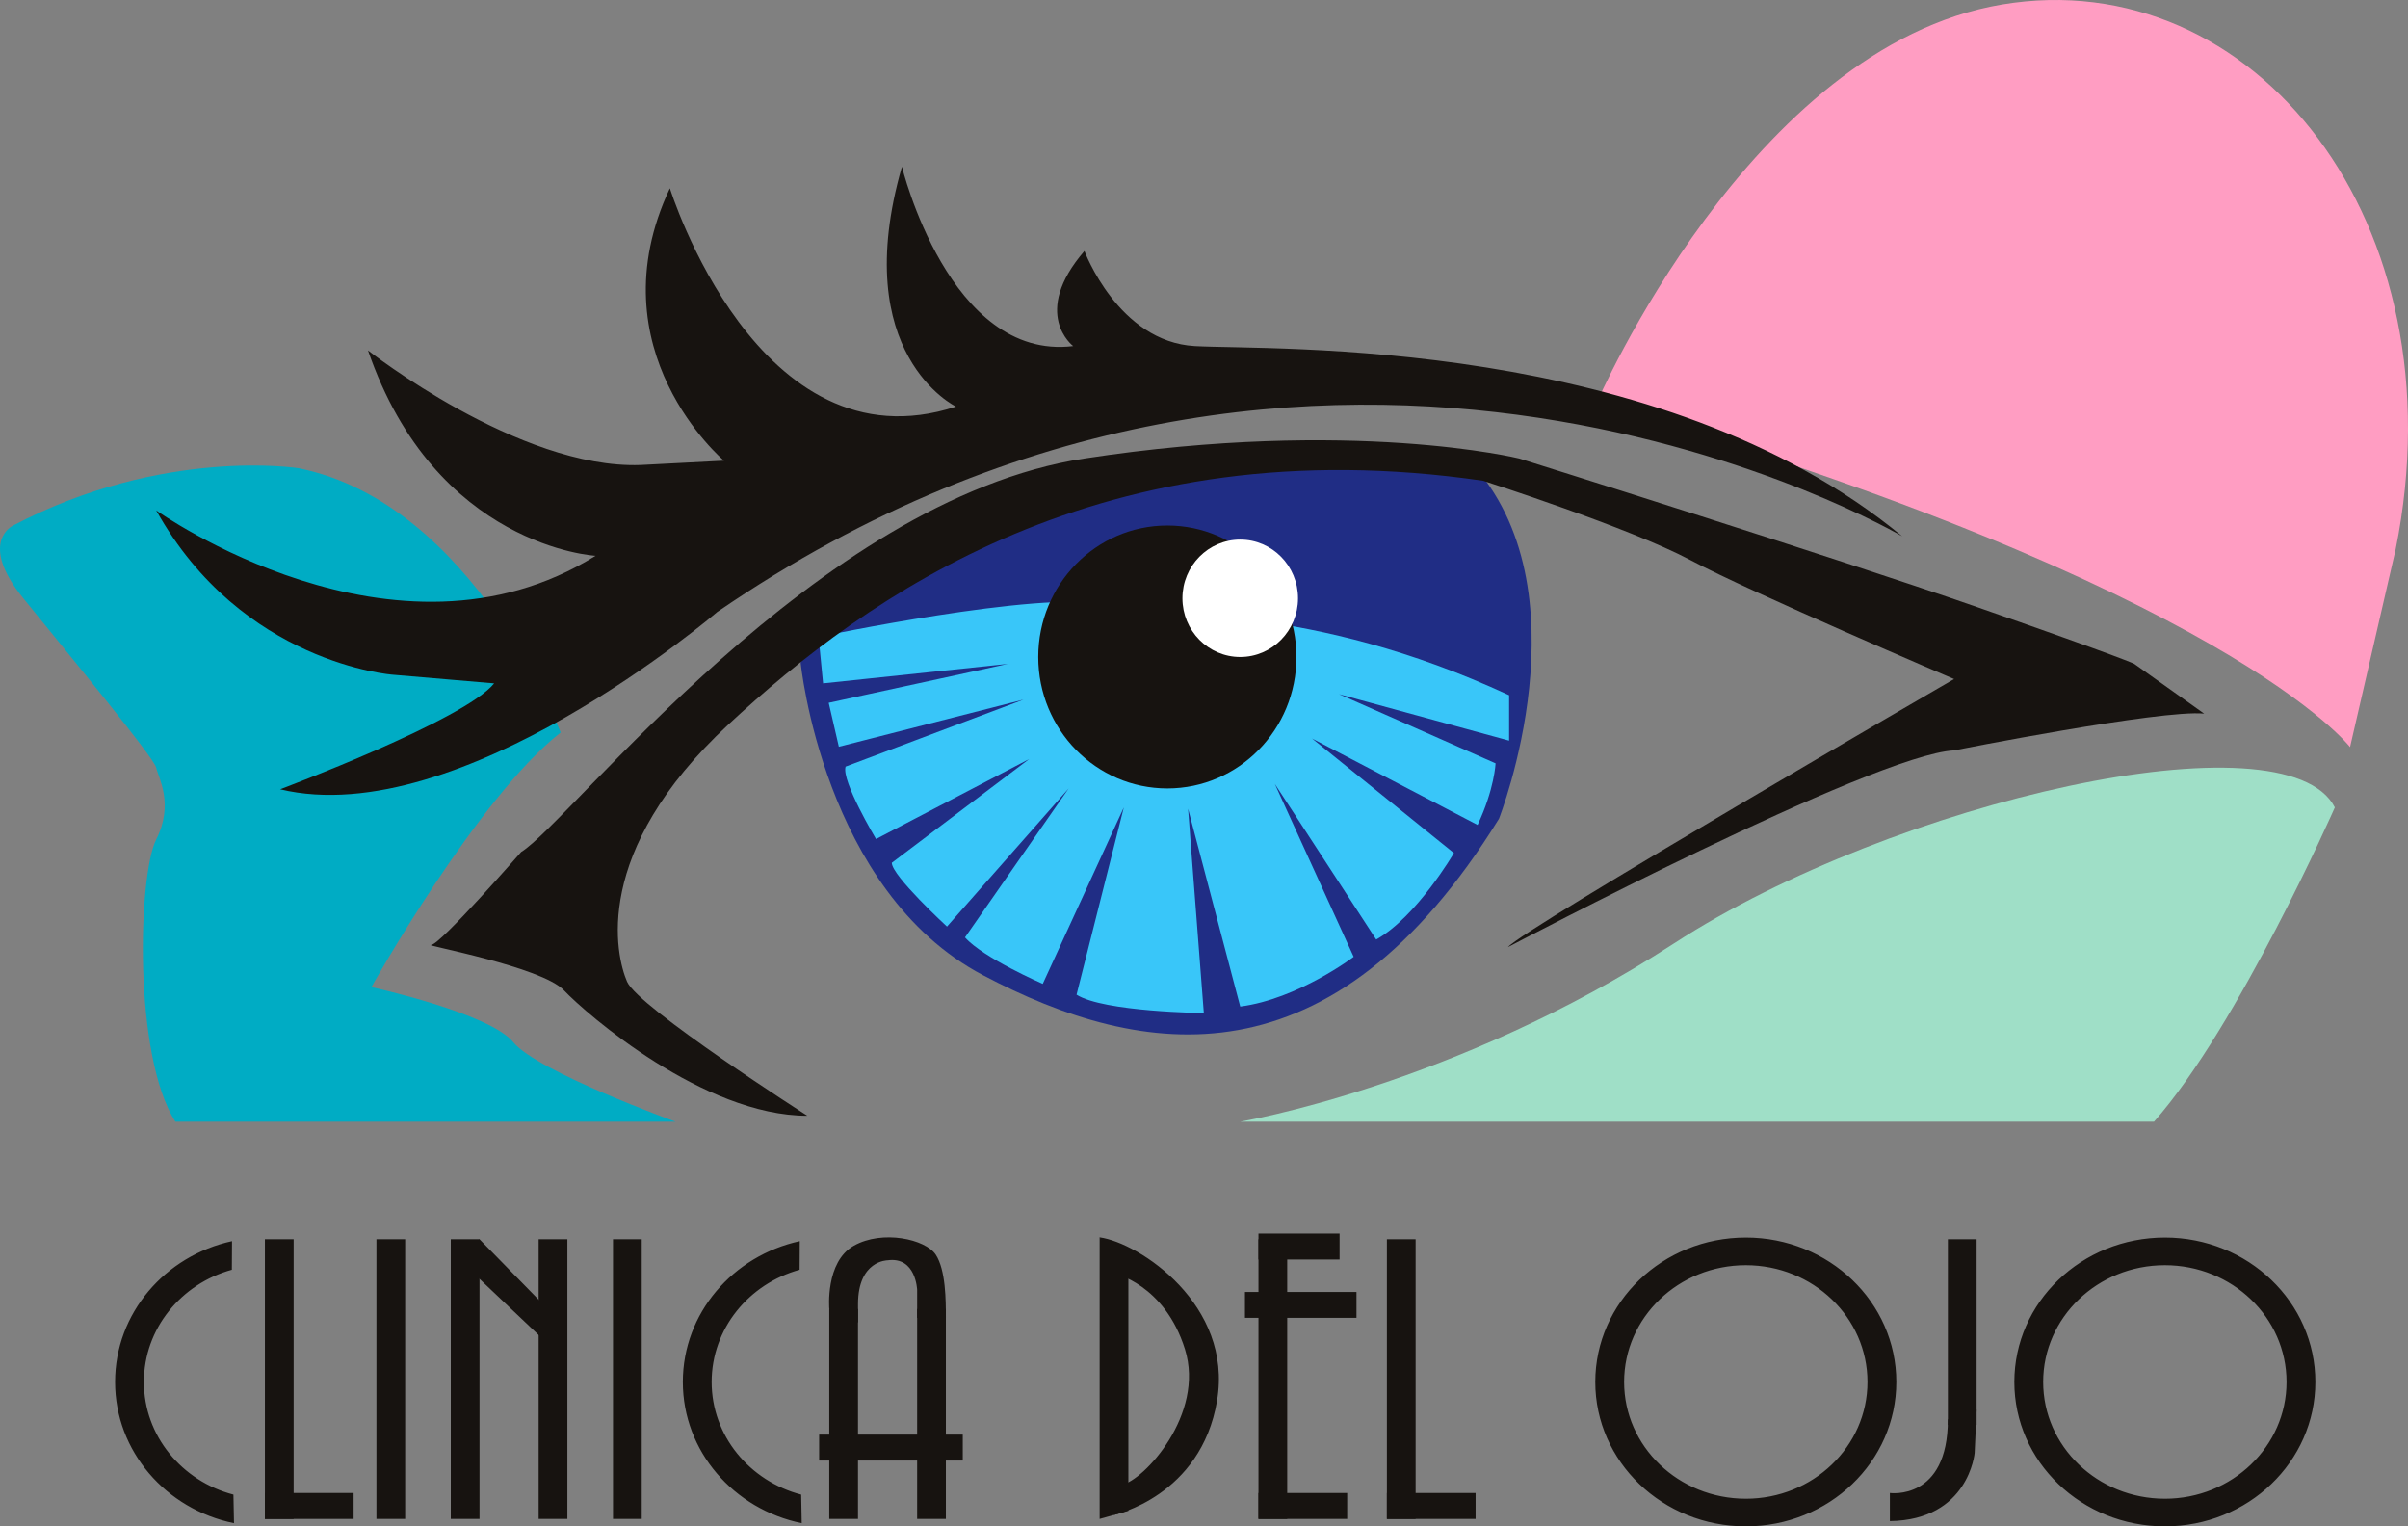 <svg xmlns="http://www.w3.org/2000/svg" width="360" height="228.152"><rect width="100%" height="100%" fill="#808080" stroke="none"/><path d="M100.99 167.662s-20.712-7.514-24.25-11.877c-3.538-4.362-21.22-8.24-21.22-8.24s15.866-28.36 28.293-38.05c0 0-12.883-34.175-39.154-39.507 0 0-20.212-3.23-42.696 8.566 0 0-5.302 2.437 1.518 10.872 6.82 8.436 19.536 23.792 19.87 25.322.338 1.534 2.696 5.41 0 10.742-2.692 5.332-3.452 32.233 2.863 42.172h74.776z" fill="#00acc4"/><path d="M238.668 60.294s22.988-53.32 60.628-59.62c37.64-6.304 68.713 32.476 58.86 81.432l-6.82 29.568s-17.936-23.75-112.668-51.38" fill="#ff9dc2"/><path d="M119.69 98.985s3.363 34.18 27.277 46.784c23.916 12.602 52.153 17.028 77.134-23.394 0 0 13.504-34.333-4.38-53.422 0 0-73.048-5.76-100.03 30.03" fill="#202d85"/><path d="M150.673 99.234l-27.62 2.908-.674-6.948s33.178-6.948 42.61-4.846c9.43 2.1 30.647-.323 60.626 13.57v6.787l-25.43-6.948 23.407 10.343s-.167 3.876-2.692 9.208l-24.755-12.925 21.218 17.126s-5.557 9.533-11.62 12.925l-15.156-23.265 11.788 25.85s-8.32 6.304-16.96 7.432l-7.796-29.568 2.357 30.54s-14.988-.162-19.03-2.748l7.07-27.99-12.124 26.375s-8.925-3.878-11.62-6.947l15.495-22.265-18.19 20.65s-8.25-7.594-8.25-9.534l20.545-15.512-22.904 11.958s-5.224-8.727-4.548-10.826l26.608-10.018-27.618 7.052-1.515-6.568 26.776-5.816z" fill="#39c6f9"/><path d="M284.392 80.168s-86.227-51.057-177.17 11.31c0 0-38.398 32.96-65.342 26.5 0 0 27.62-10.34 31.996-15.834L58.72 100.85s-22.568-1.617-35.366-24.56c0 0 35.705 25.528 65.68 6.786 0 0-23.916-1.292-34.018-30.7 0 0 22.566 17.775 40.754 17.127l12.463-.645S88.697 52.376 100.15 28.14c0 0 13.136 42.333 42.775 32.638 0 0-16.166-7.754-8.083-35.868 0 0 7.073 29.085 25.6 26.82 0 0-6.402-4.848 1.684-14.217 0 0 5.053 13.573 16.503 14.218 11.452.646 69.385-1.614 105.762 28.438" fill="#171310"/><path d="M120.696 166.773s-25.262-16.16-26.947-20.035c-1.683-3.878-5.388-19.39 15.158-38.457 20.546-19.063 55.912-44.723 112.835-36.418 0 0 21.894 7.015 30.986 11.86 9.095 4.85 39.41 17.775 39.41 17.775s-64.672 37.484-66.692 40.07c0 0 54.565-28.76 66.69-29.407 0 0 30.99-6.14 37.387-5.494l-10.44-7.432s-1.01-.645-23.24-8.402c-22.232-7.754-68.712-22.298-68.712-22.298s-24.926-6.14-65.008 0c-40.082 6.142-76.796 54.29-84.207 58.814 0 0-12.125 13.897-13.473 13.897-1.347 0 16.506 3.23 19.874 6.786 3.366 3.554 20.882 18.743 36.376 18.743" fill="#171310"/><path d="M193.82 98.2c0 10.85-8.64 19.65-19.3 19.65s-19.3-8.8-19.3-19.65c0-10.85 8.64-19.65 19.3-19.65s19.3 8.8 19.3 19.65" fill="#171310"/><path d="M194.056 89.426c0 4.846-3.87 8.774-8.64 8.774-4.77 0-8.64-3.928-8.64-8.774 0-4.846 3.87-8.773 8.64-8.773 4.77 0 8.64 3.927 8.64 8.773" fill="#fff"/><path d="M185.416 167.662s32.033-5.333 64.872-26.66c32.842-21.33 91.446-34.57 98.775-20.316 0 0-14.4 32.675-27.032 46.976H185.417z" fill="#9fdfc7"/><path d="M43.9 227.04h-4.296v-41.807H43.9v41.806zM60.573 227.04h-4.296v-41.807h4.296v41.806zM71.688 227.04h-4.295v-41.807h4.295v41.806zM84.824 227.04h-4.296v-41.807h4.296v41.806zM95.94 227.04h-4.296v-41.807h4.295v41.806zM128.273 227.04h-4.295v-31.385h4.295v31.384zM141.41 227.04h-4.297v-31.385h4.296v31.384zM168.693 225.83l-4.296 1.21v-42.09l3.903 5.542.393.557v34.78z" fill="#171310"/><path d="M52.867 227.04H39.604v-3.88h13.263v3.88zM211.637 227.04h-4.295v-41.807h4.295v41.806zM295.506 212.982h-4.295v-27.75h4.296v27.75z" fill="#171310"/><path d="M220.605 227.04h-13.263v-3.88h13.263v3.88zM192.44 227.04h-4.296v-41.807h4.295v41.806z" fill="#171310"/><path d="M201.407 227.04h-13.263v-3.88h13.263v3.88zM143.937 218.315h-21.474v-3.88h21.474v3.88zM202.797 196.987h-16.673v-3.878h16.673v3.877zM200.27 188.263h-12.126v-3.88h12.125v3.88zM71.688 185.233l9.725 9.938v5.21L70.678 190.2v-4.24l1.01-.727zM123.98 195.654s-.633-7.03 3.662-9.45c4.295-2.426 10.735-.972 12.253 1.33 1.515 2.304 1.515 6.91 1.515 9.453h-4.295v-4.18s-.158-5.028-4.435-4.423c0 0-4.405 0-4.405 6.543v2.665l-1.263 1.454-3.033-3.392zM166.545 190.322s7.578 1.628 10.61 11.356c3.03 9.73-6.19 19.667-9.472 20.272-3.285.606-1.138 4.484-1.138 4.484s13.01-2.786 15.41-17.087c2.4-14.297-11.62-23.588-17.557-24.397l2.147 5.372zM294.917 210.156l.59.566-.295 6.462s-.885 10.02-12.673 10.18v-4.203s8.672 1.215 8.672-10.984l3.705-2.02zM261 184.98c-12.427 0-22.502 9.664-22.502 21.585 0 11.925 10.075 21.587 22.502 21.587s22.502-9.662 22.502-21.587c0-11.92-10.075-21.586-22.502-21.586m0 39.04c-10.048 0-18.192-7.814-18.192-17.455 0-9.64 8.144-17.452 18.192-17.452s18.19 7.812 18.19 17.452S271.05 224.02 261 224.02M119.778 223.403c-7.714-2.023-13.385-8.795-13.385-16.838 0-7.96 5.558-14.678 13.15-16.773l.025-4.275c-10.01 2.188-17.482 10.78-17.482 21.048 0 10.368 7.617 19.028 17.774 21.112l-.082-4.274zM34.898 223.403c-7.714-2.023-13.385-8.795-13.385-16.838 0-7.96 5.558-14.678 13.15-16.773l.025-4.275c-10.01 2.188-17.482 10.78-17.482 21.048 0 10.368 7.617 19.028 17.777 21.112l-.085-4.274zM323.65 184.98c-12.428 0-22.503 9.664-22.503 21.585 0 11.925 10.075 21.587 22.502 21.587 12.426 0 22.5-9.662 22.5-21.587 0-11.92-10.074-21.586-22.5-21.586m0 39.04c-10.05 0-18.192-7.814-18.192-17.455 0-9.64 8.143-17.452 18.19-17.452 10.05 0 18.193 7.812 18.193 17.452s-8.143 17.456-18.19 17.456" fill="#171310"/></svg>